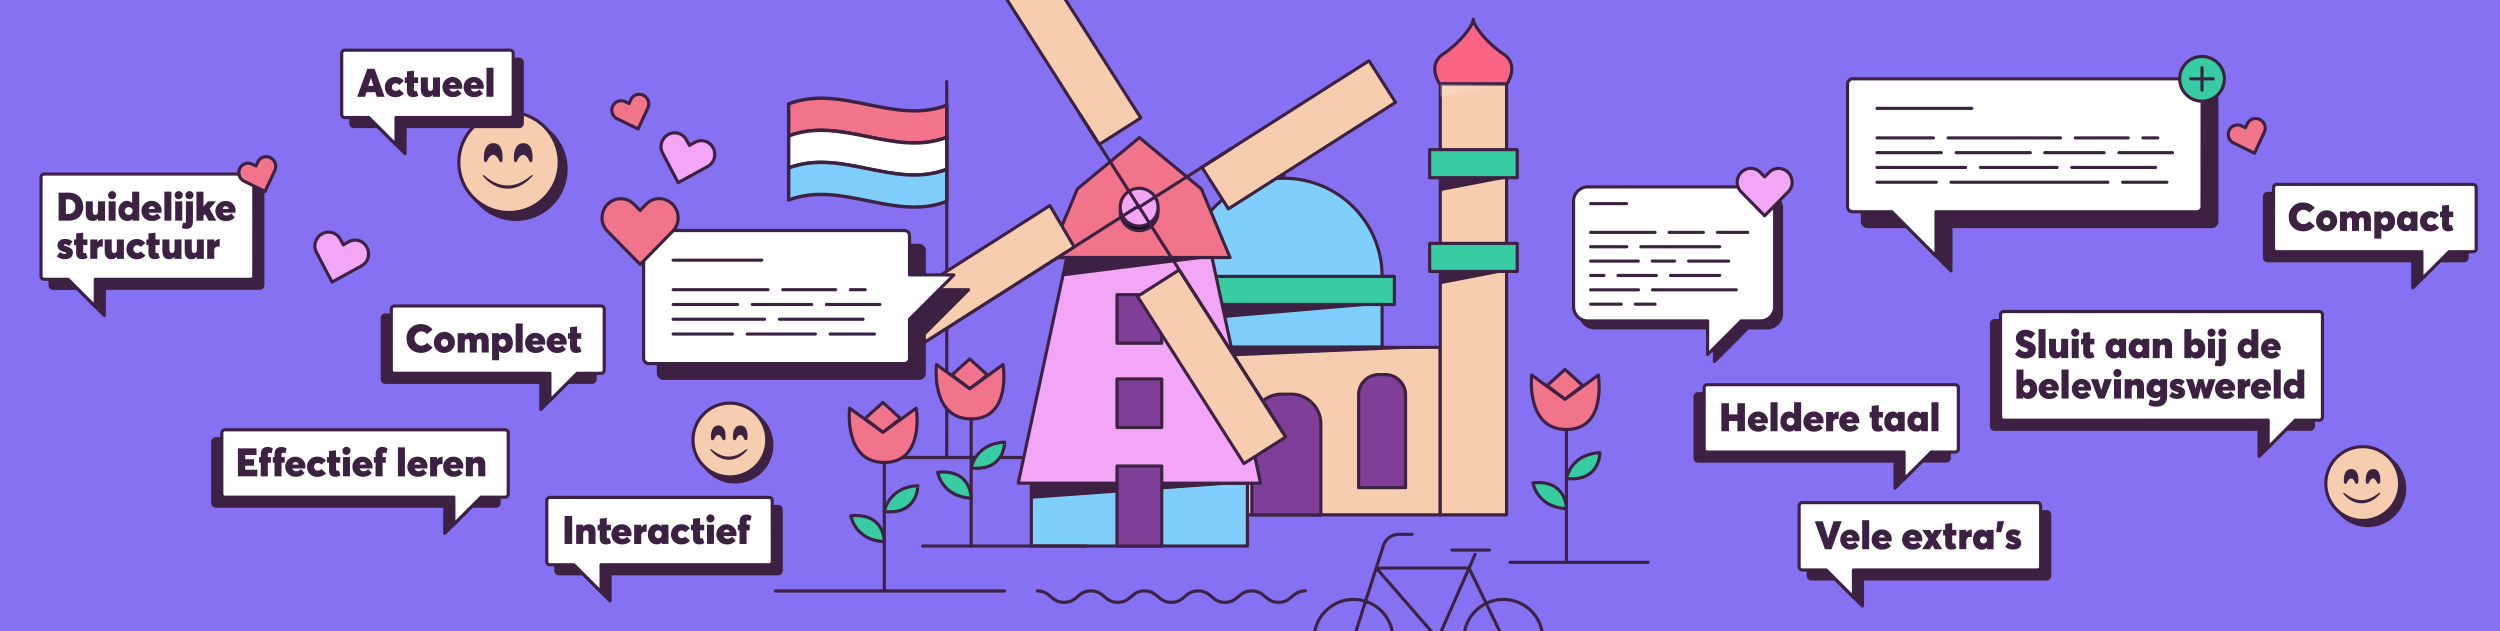 <svg xmlns="http://www.w3.org/2000/svg" xmlns:xlink="http://www.w3.org/1999/xlink" viewBox="0 0 1188 300"><defs><style>.cls-1,.cls-6{fill:none;}.cls-2{clip-path:url(#clip-path);}.cls-3{fill:#8571f1;}.cls-14,.cls-4{fill:#3d2142;}.cls-10,.cls-11,.cls-13,.cls-16,.cls-17,.cls-18,.cls-19,.cls-20,.cls-21,.cls-22,.cls-4,.cls-5,.cls-6,.cls-7,.cls-8,.cls-9{stroke:#3d2142;}.cls-10,.cls-11,.cls-12,.cls-13,.cls-16,.cls-17,.cls-18,.cls-19,.cls-21,.cls-22,.cls-4,.cls-5,.cls-6,.cls-7,.cls-8,.cls-9{stroke-linecap:round;stroke-linejoin:round;}.cls-10,.cls-11,.cls-12,.cls-13,.cls-19,.cls-20,.cls-21,.cls-22,.cls-4,.cls-5,.cls-6,.cls-7,.cls-8,.cls-9{stroke-width:1.5px;}.cls-17,.cls-5{fill:#fff;}.cls-7{fill:#37cca2;}.cls-8{fill:#f2a6f5;}.cls-18,.cls-9{fill:#7fcefc;}.cls-10{fill:#f6cdaf;}.cls-11{fill:#7f3e98;}.cls-12{fill:#6a539b;stroke:#000;}.cls-13{fill:#f96484;}.cls-15{opacity:0.2;fill:url(#linear-gradient);}.cls-16,.cls-19{fill:#f2748a;}.cls-16,.cls-17,.cls-18{stroke-width:1.64px;}.cls-20{stroke-miterlimit:10;}.cls-21{fill:#f596c0;}.cls-22{fill:#fed16c;}.cls-23{clip-path:url(#clip-path-2);}</style><clipPath id="clip-path"><rect class="cls-1" width="1188" height="300"/></clipPath><linearGradient id="linear-gradient" x1="684.38" y1="42.93" x2="715.93" y2="42.93" gradientUnits="userSpaceOnUse"><stop offset="0" stop-color="#fff"/><stop offset="1" stop-color="#fff" stop-opacity="0"/></linearGradient><clipPath id="clip-path-2"><rect class="cls-1" x="1351.52" width="983" height="300"/></clipPath></defs><g id="Layer_1" data-name="Layer 1"><g class="cls-2"><rect class="cls-3" x="-212.85" y="-172.45" width="1575.82" height="588.61"/><path class="cls-4" d="M1051,44.48H887.4A2.45,2.45,0,0,0,885,46.93V105.2a2.45,2.45,0,0,0,2.45,2.45H906l21.06,21.06V107.65H1051a2.45,2.45,0,0,0,2.45-2.45V46.93A2.45,2.45,0,0,0,1051,44.48Z"/><path class="cls-5" d="M1046.4,98.18a2.45,2.45,0,0,1-2.45,2.45H920v21.06L899,100.63h-18.6a2.45,2.45,0,0,1-2.45-2.45V39.91a2.45,2.45,0,0,1,2.45-2.45H1044a2.45,2.45,0,0,1,2.45,2.45Z"/><line class="cls-6" x1="891.97" y1="51.5" x2="936.99" y2="51.5"/><line class="cls-6" x1="1018.32" y1="65.53" x2="1025.34" y2="65.53"/><line class="cls-6" x1="986.16" y1="65.53" x2="1011.3" y2="65.53"/><line class="cls-6" x1="925.76" y1="65.53" x2="979.14" y2="65.53"/><line class="cls-6" x1="891.97" y1="65.53" x2="918.74" y2="65.53"/><line class="cls-6" x1="1006.92" y1="72.55" x2="1032.36" y2="72.55"/><line class="cls-6" x1="971.67" y1="72.55" x2="999.9" y2="72.55"/><line class="cls-6" x1="929.55" y1="72.55" x2="964.8" y2="72.55"/><line class="cls-6" x1="891.97" y1="72.55" x2="922.53" y2="72.55"/><line class="cls-6" x1="984.55" y1="79.57" x2="1024.31" y2="79.57"/><line class="cls-6" x1="941.1" y1="79.57" x2="977.53" y2="79.57"/><line class="cls-6" x1="891.97" y1="79.57" x2="934.08" y2="79.57"/><line class="cls-6" x1="1008.68" y1="86.59" x2="1029.72" y2="86.59"/><line class="cls-6" x1="927.14" y1="86.59" x2="1001.66" y2="86.59"/><line class="cls-6" x1="891.97" y1="86.59" x2="920.12" y2="86.59"/><circle class="cls-7" cx="1046.4" cy="37.46" r="10.63"/><line class="cls-7" x1="1046.4" y1="32.13" x2="1046.4" y2="42.79"/><line class="cls-7" x1="1051.73" y1="37.46" x2="1041.07" y2="37.46"/><path class="cls-4" d="M846.58,98.88V149a6.8,6.8,0,0,1-6.8,6.8h-9.13l-15.92,15.93V155.78H757.82A6.79,6.79,0,0,1,751,149V98.88a6.79,6.79,0,0,1,6.79-6.8h82A6.8,6.8,0,0,1,846.58,98.88Z"/><path class="cls-5" d="M843.31,95.61v50.1a6.8,6.8,0,0,1-6.8,6.8h-9.13l-15.92,15.93V152.51H754.55a6.79,6.79,0,0,1-6.79-6.8V95.61a6.79,6.79,0,0,1,6.79-6.8h82A6.8,6.8,0,0,1,843.31,95.61Z"/><path class="cls-8" d="M838.48,102.55a1.13,1.13,0,0,0-.17-.24L827.45,91.22a6.56,6.56,0,0,1,2.29-10.79,6.08,6.08,0,0,1,6.59,1.37c.69.63,1.32,1.33,2,2a1.38,1.38,0,0,1,.17.25l1-.94c.57-.56,1.1-1.17,1.72-1.67a6.35,6.35,0,0,1,10.19,3.62,6.26,6.26,0,0,1-1.67,6.08c-3.66,3.78-7.37,7.52-11.06,11.27A1.14,1.14,0,0,1,838.48,102.55Z"/><line class="cls-6" x1="755.88" y1="96.77" x2="772.94" y2="96.77"/><line class="cls-6" x1="816.13" y1="110.42" x2="830.49" y2="110.42"/><line class="cls-6" x1="793.18" y1="110.42" x2="809.44" y2="110.42"/><line class="cls-6" x1="755.88" y1="110.42" x2="786.49" y2="110.42"/><line class="cls-6" x1="779.73" y1="117.25" x2="817.2" y2="117.25"/><line class="cls-6" x1="755.88" y1="117.25" x2="773.04" y2="117.25"/><line class="cls-6" x1="802.43" y1="124.07" x2="821.44" y2="124.07"/><line class="cls-6" x1="785.2" y1="124.07" x2="795.74" y2="124.07"/><line class="cls-6" x1="755.88" y1="124.07" x2="778.51" y2="124.07"/><line class="cls-6" x1="793.81" y1="130.9" x2="817.2" y2="130.9"/><line class="cls-6" x1="768.88" y1="130.9" x2="787.12" y2="130.9"/><line class="cls-6" x1="755.88" y1="130.9" x2="762.18" y2="130.9"/><line class="cls-6" x1="785.29" y1="137.72" x2="825.04" y2="137.72"/><line class="cls-6" x1="755.88" y1="137.72" x2="778.6" y2="137.72"/><line class="cls-6" x1="777.09" y1="144.55" x2="786.49" y2="144.55"/><line class="cls-6" x1="755.88" y1="144.55" x2="770.4" y2="144.55"/><path class="cls-9" d="M563.5,131.35a46.64,46.64,0,0,1,93.28,0"/><rect class="cls-10" x="535.9" y="165.06" width="148.47" height="79.6"/><path class="cls-11" d="M609.06,187.3h4.44a14.18,14.18,0,0,1,14.18,14.18v43.18a0,0,0,0,1,0,0h-32.8a0,0,0,0,1,0,0V201.47A14.18,14.18,0,0,1,609.06,187.3Z"/><path class="cls-12" d="M563.86,178h3a9.65,9.65,0,0,1,9.65,9.65v44.08a0,0,0,0,1,0,0H554.2a0,0,0,0,1,0,0V187.65A9.65,9.65,0,0,1,563.86,178Z"/><path class="cls-11" d="M655.27,178h3a9.65,9.65,0,0,1,9.65,9.65v44.08a0,0,0,0,1,0,0H645.61a0,0,0,0,1,0,0V187.65a9.65,9.65,0,0,1,9.65-9.65Z"/><path class="cls-13" d="M716.09,39.9s6.24-9-1.66-14.23-14.31-13.5-14.31-16.54c0,3-6.41,11.31-14.31,16.54s-1.66,14.23-1.66,14.23Z"/><rect class="cls-10" x="684.42" y="39.9" width="31.5" height="204.76"/><rect class="cls-7" x="679.37" y="71.1" width="41.61" height="13.34"/><rect class="cls-7" x="679.37" y="115.64" width="41.61" height="13.34"/><rect class="cls-7" x="557.66" y="131.35" width="104.95" height="13.34"/><rect class="cls-9" x="563.5" y="144.69" width="93.28" height="20.2"/><line class="cls-6" x1="610.14" y1="84.71" x2="610.14" y2="66.85"/><polygon class="cls-14" points="656.78 144.69 563.5 152.63 563.5 144.69 656.78 144.69"/><polygon class="cls-14" points="684.38 165.06 535.9 171.5 535.9 165.06 684.38 165.06"/><polygon class="cls-14" points="715.93 128.98 684.38 128.98 684.38 135.05 715.93 128.98"/><polygon class="cls-14" points="715.93 84.75 684.38 84.75 684.38 90.82 715.93 84.75"/><polygon class="cls-15" points="715.93 39.9 684.38 39.9 684.38 45.97 715.93 39.9"/><line class="cls-6" x1="412.39" y1="217.39" x2="513.6" y2="217.39"/><line class="cls-6" x1="449.9" y1="217.39" x2="449.9" y2="38.79"/><path class="cls-16" d="M374.78,64.62c25-9.55,50.08,10.19,75.12.64V50c-25,9.54-50.08-10.19-75.12-.65Z"/><path class="cls-17" d="M374.78,79.85c25-9.55,50.08,10.18,75.12.64V65.26c-25,9.55-50.08-10.19-75.12-.64Z"/><path class="cls-18" d="M374.78,95.07c25-9.54,50.08,10.19,75.12.65V80.49c-25,9.54-50.08-10.19-75.12-.64Z"/><rect class="cls-9" x="490.08" y="229.61" width="102.7" height="29.86"/><polygon class="cls-14" points="592.79 229.61 490.08 237.01 490.08 229.61 592.79 229.61"/><polygon class="cls-19" points="570.92 89.8 541.43 65.37 511.95 89.8 498.37 122.38 584.5 122.38 570.92 89.8"/><polygon class="cls-8" points="575.94 122.38 506.93 122.38 483.85 229.61 599.02 229.61 575.94 122.38"/><polygon class="cls-14" points="575.94 122.38 506.93 122.38 505 131.35 575.94 122.38"/><rect class="cls-11" x="530.8" y="221.46" width="21.26" height="38.01"/><rect class="cls-11" x="530.8" y="180.07" width="21.26" height="23.07"/><rect class="cls-11" x="530.8" y="140.02" width="21.26" height="23.07"/><circle class="cls-20" cx="541.32" cy="100.6" r="8.99"/><circle class="cls-8" cx="541.32" cy="98.45" r="8.99"/><line class="cls-21" x1="541.02" y1="97.86" x2="610.81" y2="207.4"/><rect class="cls-10" x="528.65" y="162.55" width="94.16" height="23.45" transform="translate(413.37 -404.93) rotate(57.5)"/><rect class="cls-10" x="459.84" y="10.9" width="94.16" height="23.45" transform="translate(760.21 462.31) rotate(-122.5)"/><line class="cls-21" x1="541.52" y1="98.76" x2="513.41" y2="54.64"/><line class="cls-21" x1="541.02" y1="97.86" x2="431.48" y2="167.65"/><polygon class="cls-10" points="498.91 97.67 419.49 148.26 431.49 167.65 510.45 117.34 498.91 97.67"/><rect class="cls-10" x="570.07" y="52.32" width="94.16" height="23.45" transform="translate(62.24 341.63) rotate(-32.5)"/><line class="cls-21" x1="541.02" y1="98.65" x2="585.14" y2="70.54"/><line class="cls-22" x1="516.32" y1="259.47" x2="438.5" y2="259.47"/><path class="cls-6" d="M492.94,280.8c6.37,0,6.37,5.43,12.74,5.43s6.36-5.43,12.73-5.43,6.37,5.43,12.74,5.43,6.37-5.43,12.74-5.43,6.36,5.43,12.73,5.43,6.37-5.43,12.74-5.43,6.37,5.43,12.74,5.43,6.37-5.43,12.74-5.43,6.36,5.43,12.73,5.43,6.37-5.43,12.74-5.43"/><polygon class="cls-19" points="452.3 178.2 460.83 170.56 469.21 178.19 460.83 184.76 452.3 178.2"/><path class="cls-19" d="M476.65,173.22s4.3,25.85-15.16,25.85S445,173.22,445,173.22l15.85,11.54Z"/><line class="cls-21" x1="461.49" y1="199.07" x2="461.49" y2="259.47"/><path class="cls-7" d="M461.49,222.4s1.93-11.63,15.92-12.3C477.41,210.1,477.64,224,461.49,222.4Z"/><path class="cls-7" d="M445.57,224.42s1.93,11.62,15.92,12.3C461.49,236.72,461.72,222.81,445.57,224.42Z"/><circle class="cls-6" cx="643.19" cy="303.59" r="18.75"/><circle class="cls-6" cx="714.39" cy="303.59" r="18.75"/><path class="cls-6" d="M643.19,303.59l14.2-44.31a7.73,7.73,0,0,1,7.34-5.35H671"/><polygon class="cls-6" points="654.01 269.93 698.1 269.93 714.39 303.59 683.28 303.59 654.01 269.93"/><line class="cls-6" x1="683.28" y1="303.59" x2="700.95" y2="263.45"/><line class="cls-6" x1="689.96" y1="261.4" x2="707.72" y2="261.4"/><polygon class="cls-19" points="411.03 198.9 419.56 191.26 427.93 198.89 419.56 205.46 411.03 198.9"/><path class="cls-19" d="M435.38,193.92s4.29,25.85-15.16,25.85-16.52-25.85-16.52-25.85l15.86,11.54Z"/><line class="cls-21" x1="420.22" y1="219.77" x2="420.22" y2="280.17"/><path class="cls-7" d="M420.22,243.09s1.92-11.62,15.92-12.3C436.14,230.79,436.37,244.71,420.22,243.09Z"/><path class="cls-7" d="M404.3,245.12s1.92,11.62,15.92,12.3C420.22,257.42,420.44,243.51,404.3,245.12Z"/><polygon class="cls-19" points="735.17 183.22 743.69 175.58 752.07 183.21 743.69 189.78 735.17 183.22"/><path class="cls-19" d="M759.51,178.24s4.3,25.84-15.15,25.84-16.52-25.84-16.52-25.84l15.85,11.54Z"/><line class="cls-21" x1="744.36" y1="204.08" x2="744.36" y2="267.2"/><path class="cls-7" d="M744.36,227.41s1.92-11.62,15.92-12.3C760.28,215.11,760.5,229,744.36,227.41Z"/><path class="cls-7" d="M728.44,229.44s1.92,11.62,15.92,12.3C744.36,241.74,744.58,227.83,728.44,229.44Z"/><line class="cls-22" x1="477.35" y1="280.84" x2="368.48" y2="280.84"/><line class="cls-6" x1="717.54" y1="267.24" x2="783.21" y2="267.24"/><path class="cls-4" d="M439.22,119.06a2.45,2.45,0,0,0-2.45-2.45H315.32a2.45,2.45,0,0,0-2.45,2.45v58.28a2.45,2.45,0,0,0,2.45,2.45H436.77a2.45,2.45,0,0,0,2.45-2.45V158.73l21.06-21.06H439.22Z"/><path class="cls-5" d="M453.26,130.65,432.2,151.71v18.61a2.45,2.45,0,0,1-2.45,2.45H308.3a2.45,2.45,0,0,1-2.45-2.45V112a2.45,2.45,0,0,1,2.45-2.45H429.75A2.45,2.45,0,0,1,432.2,112v18.61Z"/><line class="cls-6" x1="319.89" y1="123.63" x2="362" y2="123.63"/><line class="cls-6" x1="404.12" y1="137.67" x2="411.14" y2="137.67"/><line class="cls-6" x1="371.96" y1="137.67" x2="397.1" y2="137.67"/><line class="cls-6" x1="319.89" y1="137.67" x2="364.94" y2="137.67"/><line class="cls-6" x1="392.73" y1="144.69" x2="418.16" y2="144.69"/><line class="cls-6" x1="357.47" y1="144.69" x2="385.71" y2="144.69"/><line class="cls-6" x1="319.89" y1="144.69" x2="350.45" y2="144.69"/><line class="cls-6" x1="370.35" y1="151.71" x2="410.11" y2="151.71"/><line class="cls-6" x1="319.89" y1="151.71" x2="363.33" y2="151.71"/><line class="cls-6" x1="394.49" y1="158.73" x2="415.52" y2="158.73"/><line class="cls-6" x1="355.06" y1="158.73" x2="387.47" y2="158.73"/><line class="cls-6" x1="319.89" y1="158.73" x2="348.04" y2="158.73"/><circle class="cls-4" cx="245.16" cy="80.41" r="23.86"/><circle class="cls-10" cx="241.89" cy="77.14" r="23.86"/><path class="cls-14" d="M229.93,83.2a18.11,18.11,0,0,0,2.53,2,18.44,18.44,0,0,0,2.77,1.57,14.07,14.07,0,0,0,6.05,1.34,7.21,7.21,0,0,0,1.54-.1,6.56,6.56,0,0,0,1.53-.28c.5-.14,1-.26,1.51-.41s1-.43,1.45-.63c.24-.11.49-.2.72-.32l.68-.41,1.38-.83c.88-.61,1.71-1.3,2.61-1.93l0,0a.29.29,0,0,1,.4.07.3.3,0,0,1,0,.36c-.78.79-1.57,1.59-2.4,2.34l-1.37,1-.69.49c-.24.16-.5.27-.75.41-.51.26-1,.52-1.54.77s-1.09.35-1.64.53a8,8,0,0,1-1.7.34,7.68,7.68,0,0,1-1.73.13,13.56,13.56,0,0,1-6.62-1.7,16.61,16.61,0,0,1-5.17-4.32.3.3,0,0,1,0-.4.3.3,0,0,1,.37,0Z"/><path class="cls-4" d="M230.76,76.28s-.83-7.47,3.67-7.52S238,76.28,238,76.28s-1.14-3.44-3.6-3.44S230.76,76.28,230.76,76.28Z"/><path class="cls-4" d="M245,76.28s-.83-7.47,3.68-7.52,3.55,7.52,3.55,7.52-1.15-3.44-3.6-3.44S245,76.28,245,76.28Z"/><path class="cls-19" d="M304.24,125.74a3.33,3.33,0,0,1,.24-.34L319.55,110a9.11,9.11,0,0,0-3.17-15,8.43,8.43,0,0,0-9.14,1.9c-1,.88-1.84,1.85-2.75,2.78a2.7,2.7,0,0,0-.25.34l-1.34-1.3a30.76,30.76,0,0,0-2.39-2.32,8.81,8.81,0,0,0-14.14,5,8.7,8.7,0,0,0,2.31,8.43c5.09,5.24,10.23,10.44,15.35,15.65Z"/><path class="cls-8" d="M322.32,86.82a1.66,1.66,0,0,1,.24-.18l13.59-7.46a6.56,6.56,0,0,0,.94-11,6.09,6.09,0,0,0-6.7-.6c-.84.41-1.65.89-2.47,1.34a2.23,2.23,0,0,0-.24.19L327,68c-.39-.7-.72-1.44-1.17-2.1a6.34,6.34,0,0,0-10.79.52,6.24,6.24,0,0,0-.16,6.29c2.41,4.68,4.87,9.33,7.31,14C322.23,86.68,322.26,86.71,322.32,86.82Z"/><path class="cls-8" d="M157.8,134.07a1.66,1.66,0,0,1,.24-.18l13.59-7.46a6.55,6.55,0,0,0,.94-11,6.09,6.09,0,0,0-6.7-.6c-.84.41-1.65.89-2.47,1.35a1.37,1.37,0,0,0-.24.18l-.65-1.18c-.39-.7-.71-1.44-1.16-2.09a6.35,6.35,0,0,0-10.8.51,6.26,6.26,0,0,0-.16,6.29c2.41,4.68,4.87,9.33,7.31,14Z"/><path class="cls-19" d="M303.27,61.28a1,1,0,0,1,.06-.2l4.52-9.74a4.54,4.54,0,0,0-4-6.51,4.21,4.21,0,0,0-4,2.42c-.31.57-.56,1.17-.83,1.76a1.52,1.52,0,0,0-.06.2l-.85-.39c-.5-.23-1-.51-1.51-.69a4.4,4.4,0,0,0-5.81,4.71,4.34,4.34,0,0,0,2.49,3.58c3.27,1.62,6.55,3.21,9.82,4.81Z"/><path class="cls-19" d="M1071.39,72.79a1,1,0,0,1,.06-.2q2.27-4.87,4.52-9.74a4.54,4.54,0,0,0-4-6.51,4.23,4.23,0,0,0-4,2.41c-.3.58-.56,1.18-.83,1.77a1.17,1.17,0,0,0-.06.2l-.84-.39c-.51-.23-1-.51-1.51-.69a4.39,4.39,0,0,0-5.81,4.71,4.32,4.32,0,0,0,2.49,3.58c3.26,1.62,6.54,3.2,9.81,4.8Z"/><circle class="cls-4" cx="349.24" cy="211.49" r="17.54"/><circle class="cls-10" cx="346.84" cy="209.09" r="17.54"/><path class="cls-14" d="M338.1,213.49A16.39,16.39,0,0,0,342,216a10.31,10.31,0,0,0,4.37.95,9.55,9.55,0,0,0,2.21-.27c.36-.1.73-.18,1.09-.29s.7-.31,1.05-.45a5,5,0,0,0,1-.52l1-.58c.66-.42,1.28-.92,2-1.36l0,0a.28.28,0,0,1,.39.09.29.29,0,0,1,0,.34c-.55.61-1.13,1.2-1.73,1.78l-1,.75a5.62,5.62,0,0,1-1.06.68,9.92,9.92,0,0,1-9.89.06,11.82,11.82,0,0,1-3.77-3.29.28.28,0,0,1,.06-.4.27.27,0,0,1,.35,0Z"/><path class="cls-4" d="M338.65,208.45s-.61-5.49,2.7-5.53,2.62,5.53,2.62,5.53-.85-2.53-2.65-2.53S338.65,208.45,338.65,208.45Z"/><path class="cls-4" d="M349.1,208.45s-.61-5.49,2.7-5.53,2.61,5.53,2.61,5.53-.84-2.53-2.65-2.53S349.1,208.45,349.1,208.45Z"/><path class="cls-4" d="M246.68,28.12H168.17a1.51,1.51,0,0,0-1.5,1.51v29a1.5,1.5,0,0,0,1.5,1.5h11.4l12.91,12.9V60.15h54.2a1.5,1.5,0,0,0,1.5-1.5v-29A1.51,1.51,0,0,0,246.68,28.12Z"/><path class="cls-5" d="M243.88,54.35a1.5,1.5,0,0,1-1.5,1.5h-54.2v12.9l-12.91-12.9h-11.4a1.5,1.5,0,0,1-1.5-1.5v-29a1.51,1.51,0,0,1,1.5-1.51h78.51a1.51,1.51,0,0,1,1.5,1.51Z"/><path class="cls-14" d="M178.39,43.81h-4.27L173.45,46h-3.73l4.83-13.3H178L182.78,46h-3.73Zm-.93-3L176.27,37h0L175,40.82Z"/><path class="cls-14" d="M182.92,41.38a4.69,4.69,0,0,1,5-4.78,5,5,0,0,1,4,1.89l-2.22,1.9a2.12,2.12,0,0,0-1.7-.83,1.69,1.69,0,0,0-1.75,1.79,1.73,1.73,0,0,0,1.78,1.83,2.09,2.09,0,0,0,1.66-.75l2.28,2a5.41,5.41,0,0,1-4.27,1.73A4.62,4.62,0,0,1,182.92,41.38Z"/><path class="cls-14" d="M193.36,43.08V39.44h-1V36.79h1V33.91l3.34-.34v3.22h2v2.65h-2v2.92c0,.43.05.93.6.93a1.86,1.86,0,0,0,.68-.14l.81,2.33a4.81,4.81,0,0,1-2.68.67C194.55,46.15,193.36,45.18,193.36,43.08Z"/><path class="cls-14" d="M209.08,36.79V46h-3.36V45h0a3.13,3.13,0,0,1-2.5,1.17c-1.87,0-3.24-1-3.24-4V36.79h3.33v4.56c0,1.31.35,1.85,1.2,1.85s1.24-.55,1.24-1.8V36.79Z"/><path class="cls-14" d="M219.57,42.19h-6a1.72,1.72,0,0,0,1.9,1.32,2.8,2.8,0,0,0,2.11-1l1.73,1.9a5.33,5.33,0,0,1-4.19,1.75A4.78,4.78,0,1,1,215,36.6a4.51,4.51,0,0,1,4.62,4.71A5.15,5.15,0,0,1,219.57,42.19Zm-6-1.81h2.85A1.38,1.38,0,0,0,215,39.15,1.43,1.43,0,0,0,213.56,40.38Z"/><path class="cls-14" d="M229.77,42.19h-6a1.71,1.71,0,0,0,1.9,1.32,2.82,2.82,0,0,0,2.11-1l1.73,1.9a5.34,5.34,0,0,1-4.2,1.75,4.78,4.78,0,1,1-.05-9.55,4.5,4.5,0,0,1,4.61,4.71A4.31,4.31,0,0,1,229.77,42.19Zm-6-1.81h2.85a1.4,1.4,0,0,0-1.39-1.23A1.42,1.42,0,0,0,223.77,40.38Z"/><path class="cls-14" d="M231.17,32.18h3.34V46h-3.34Z"/><path class="cls-4" d="M369.76,240.65H265.64a1.51,1.51,0,0,0-1.5,1.51v29a1.5,1.5,0,0,0,1.5,1.5H277l12.9,12.9v-12.9h79.82a1.5,1.5,0,0,0,1.5-1.5v-29A1.51,1.51,0,0,0,369.76,240.65Z"/><path class="cls-5" d="M367,266.88a1.5,1.5,0,0,1-1.5,1.5H285.64v12.9l-12.9-12.9h-11.4a1.51,1.51,0,0,1-1.51-1.5v-29a1.52,1.52,0,0,1,1.51-1.51H365.46a1.51,1.51,0,0,1,1.5,1.51Z"/><path class="cls-14" d="M268.29,245.19h3.61v13.3h-3.61Z"/><path class="cls-14" d="M283,252.94v5.55h-3.34v-4.74c0-1.3-.37-1.66-1.2-1.66s-1.34.55-1.34,1.8v4.6H273.8v-9.17h3.34v1h0a3.39,3.39,0,0,1,2.61-1.2C281.63,249.13,283,250,283,252.94Z"/><path class="cls-14" d="M285,255.61V252h-1v-2.65h1v-2.88l3.33-.34v3.22h2V252h-2v2.92c0,.43.06.93.6.93a1.86,1.86,0,0,0,.68-.14l.81,2.33a4.8,4.8,0,0,1-2.67.67C286.14,258.68,285,257.71,285,255.61Z"/><path class="cls-14" d="M300,254.73h-6a1.71,1.71,0,0,0,1.9,1.31,2.82,2.82,0,0,0,2.11-1l1.73,1.9a5.34,5.34,0,0,1-4.2,1.75,4.78,4.78,0,1,1-.05-9.55,4.5,4.5,0,0,1,4.61,4.71A5.37,5.37,0,0,1,300,254.73Zm-6-1.82h2.86a1.4,1.4,0,0,0-1.39-1.23A1.43,1.43,0,0,0,294,252.91Z"/><path class="cls-14" d="M307.31,249.13v3.58c-.27,0-.57,0-.7,0a1.69,1.69,0,0,0-1.9,1.8v4h-3.35v-9.17h3.35v1.26h0a3.11,3.11,0,0,1,2.56-1.45Z"/><path class="cls-14" d="M317.65,249.32v9.17h-3.17v-.86h0a2.8,2.8,0,0,1-2.36,1.05c-2.51,0-4.25-1.94-4.25-4.78s1.76-4.77,4.05-4.77a3.08,3.08,0,0,1,2.38,1.1h0v-.91Zm-3.21,4.59a1.63,1.63,0,1,0-3.23,0,1.63,1.63,0,1,0,3.23,0Z"/><path class="cls-14" d="M318.87,253.91a4.69,4.69,0,0,1,5-4.78,5,5,0,0,1,4,1.89l-2.22,1.9a2.12,2.12,0,0,0-1.7-.83,1.69,1.69,0,0,0-1.74,1.8,1.72,1.72,0,0,0,1.78,1.82,2.07,2.07,0,0,0,1.65-.75l2.28,2a5.41,5.41,0,0,1-4.27,1.73A4.62,4.62,0,0,1,318.87,253.91Z"/><path class="cls-14" d="M329.32,255.61V252h-1v-2.65h1v-2.88l3.33-.34v3.22h2V252h-2v2.92c0,.43.06.93.61.93a1.85,1.85,0,0,0,.67-.14l.81,2.33a4.8,4.8,0,0,1-2.67.67C330.5,258.68,329.32,257.71,329.32,255.61Z"/><path class="cls-14" d="M335.69,246.47a1.92,1.92,0,1,1,1.92,1.81A1.81,1.81,0,0,1,335.69,246.47Zm.25,2.85h3.33v9.17h-3.33Z"/><path class="cls-14" d="M349.89,254.73h-6a1.72,1.72,0,0,0,1.9,1.31,2.82,2.82,0,0,0,2.11-1l1.73,1.9a5.33,5.33,0,0,1-4.19,1.75,4.78,4.78,0,1,1-.06-9.55,4.64,4.64,0,0,1,4.52,5.6Zm-6-1.82h2.85a1.39,1.39,0,0,0-1.39-1.23A1.43,1.43,0,0,0,343.89,252.91Z"/><path class="cls-14" d="M351.45,252h-.83v-2.65h.83V248c0-2.38,1.29-3.5,3.15-3.5a4.44,4.44,0,0,1,2.55.75l-.58,2.26a2.59,2.59,0,0,0-1-.24c-.44,0-.79.15-.79.77v1.26h1.5V252h-1.5v6.52h-3.36Z"/><path class="cls-4" d="M123.4,87H25.27a1.51,1.51,0,0,0-1.5,1.51v47a1.5,1.5,0,0,0,1.5,1.51h11.4l12.9,12.9V137H123.4a1.5,1.5,0,0,0,1.5-1.51v-47A1.51,1.51,0,0,0,123.4,87Z"/><path class="cls-5" d="M120.6,131.22a1.5,1.5,0,0,1-1.51,1.51H45.27v12.9l-12.9-12.9H21a1.5,1.5,0,0,1-1.5-1.51v-47A1.51,1.51,0,0,1,21,82.71h98.12a1.51,1.51,0,0,1,1.51,1.51Z"/><path class="cls-14" d="M27.84,91.55h4.79c4.2,0,6.9,2.74,6.9,6.67s-2.53,6.63-6.84,6.63H27.84Zm4.62,10.14a3.3,3.3,0,0,0,3.34-3.47,3.26,3.26,0,0,0-3.1-3.5H31.3v7Z"/><path class="cls-14" d="M49.92,95.68v9.17H46.57v-1h0A3.13,3.13,0,0,1,44,105c-1.87,0-3.24-1-3.24-4V95.68h3.34v4.56c0,1.31.34,1.85,1.19,1.85s1.25-.55,1.25-1.8V95.68Z"/><path class="cls-14" d="M51.36,92.83a1.92,1.92,0,1,1,1.92,1.81A1.81,1.81,0,0,1,51.36,92.83Zm.25,2.85h3.33v9.17H51.61Z"/><path class="cls-14" d="M66.17,91.07v13.78H63V104h0A2.91,2.91,0,0,1,60.53,105c-2.51,0-4.26-1.94-4.26-4.78s1.77-4.77,4.06-4.77a3.23,3.23,0,0,1,2.46,1.11h0V91.07ZM63,100.27a1.7,1.7,0,0,0-1.69-1.84A1.85,1.85,0,1,0,63,100.27Z"/><path class="cls-14" d="M76.7,101.09h-6a1.72,1.72,0,0,0,1.9,1.31,2.82,2.82,0,0,0,2.11-1l1.73,1.9A5.33,5.33,0,0,1,72.24,105a4.78,4.78,0,1,1-.06-9.55,4.64,4.64,0,0,1,4.52,5.6Zm-6-1.82h2.85A1.39,1.39,0,0,0,72.16,98,1.43,1.43,0,0,0,70.7,99.27Z"/><path class="cls-14" d="M78.11,91.07h3.33v13.78H78.11Z"/><path class="cls-14" d="M83,92.83a1.92,1.92,0,1,1,1.92,1.81A1.81,1.81,0,0,1,83,92.83Zm.24,2.85H86.6v9.17H83.26Z"/><path class="cls-14" d="M86.39,108.4l.55-2.58a2.55,2.55,0,0,0,.77.14c.59,0,.64-.41.64-1.1V95.68h3.34v9.55c0,2.36-1,3.51-3,3.51A6.56,6.56,0,0,1,86.39,108.4Zm1.73-15.57A1.92,1.92,0,1,1,90,94.64,1.81,1.81,0,0,1,88.12,92.83Z"/><path class="cls-14" d="M97.38,101.73l-.69.8v2.32H93.34V91.07h3.35v7.09h0l2.12-2.48h3.84L99.6,99.19l3.17,5.66H99.09l-1.67-3.12Z"/><path class="cls-14" d="M111.83,101.09h-6a1.73,1.73,0,0,0,1.91,1.31,2.84,2.84,0,0,0,2.11-1l1.72,1.9a5.3,5.3,0,0,1-4.19,1.75,4.78,4.78,0,1,1-.06-9.55,4.51,4.51,0,0,1,4.62,4.71A5.37,5.37,0,0,1,111.83,101.09Zm-6-1.82h2.85A1.38,1.38,0,0,0,107.29,98,1.43,1.43,0,0,0,105.82,99.27Z"/><path class="cls-14" d="M27,121.79l1.52-2.07a3.61,3.61,0,0,0,2.29,1c.46,0,.68-.14.68-.37s-.12-.39-1.25-.72c-1.56-.44-2.91-1.24-2.91-3,0-2,1.61-3.08,3.52-3.08a5.72,5.72,0,0,1,3.58,1.17L32.89,117a2.94,2.94,0,0,0-1.93-.94c-.29,0-.58.11-.58.37s.22.35,1.14.64c2.08.67,3.09,1.27,3.09,3.06s-1.27,3-3.86,3A5.47,5.47,0,0,1,27,121.79Z"/><path class="cls-14" d="M36.19,120.09v-3.64h-1V113.8h1v-2.88l3.34-.35v3.23h2v2.65h-2v2.91c0,.43,0,.94.6.94a1.91,1.91,0,0,0,.68-.15l.81,2.33a4.83,4.83,0,0,1-2.68.68C37.38,123.16,36.19,122.19,36.19,120.09Z"/><path class="cls-14" d="M48.85,113.6v3.58c-.27,0-.56,0-.7,0a1.69,1.69,0,0,0-1.9,1.8v4H42.9V113.8h3.35v1.25h0a3.08,3.08,0,0,1,2.55-1.45Z"/><path class="cls-14" d="M58.88,113.8V123H55.53v-1h0A3.16,3.16,0,0,1,53,123.16c-1.88,0-3.25-1-3.25-4V113.8h3.34v4.56c0,1.31.35,1.84,1.19,1.84s1.25-.54,1.25-1.8v-4.6Z"/><path class="cls-14" d="M60.09,118.39a4.69,4.69,0,0,1,5-4.78,5,5,0,0,1,4,1.89l-2.22,1.89a2.14,2.14,0,0,0-1.7-.82,1.68,1.68,0,0,0-1.74,1.79,1.73,1.73,0,0,0,1.78,1.83,2.1,2.1,0,0,0,1.65-.75l2.28,2a5.42,5.42,0,0,1-4.27,1.74A4.63,4.63,0,0,1,60.09,118.39Z"/><path class="cls-14" d="M70.54,120.09v-3.64h-1V113.8h1v-2.88l3.33-.35v3.23h2v2.65h-2v2.91c0,.43.06.94.61.94a1.82,1.82,0,0,0,.67-.15l.82,2.33a4.85,4.85,0,0,1-2.68.68C71.73,123.16,70.54,122.19,70.54,120.09Z"/><path class="cls-14" d="M86.25,113.8V123H82.9v-1h0a3.16,3.16,0,0,1-2.49,1.17c-1.88,0-3.25-1-3.25-4V113.8h3.34v4.56c0,1.31.35,1.84,1.19,1.84s1.25-.54,1.25-1.8v-4.6Z"/><path class="cls-14" d="M96.86,113.8V123H93.51v-1h0a3.16,3.16,0,0,1-2.5,1.17c-1.87,0-3.24-1-3.24-4V113.8h3.34v4.56c0,1.31.34,1.84,1.19,1.84s1.25-.54,1.25-1.8v-4.6Z"/><path class="cls-14" d="M104.41,113.6v3.58c-.27,0-.56,0-.7,0a1.69,1.69,0,0,0-1.9,1.8v4H98.46V113.8h3.35v1.25h0a3.1,3.1,0,0,1,2.56-1.45Z"/><path class="cls-4" d="M972.5,243.13H860.75a1.5,1.5,0,0,0-1.5,1.5v29a1.5,1.5,0,0,0,1.5,1.5h11.4l12.9,12.9v-12.9H972.5a1.5,1.5,0,0,0,1.51-1.5v-29A1.51,1.51,0,0,0,972.5,243.13Z"/><path class="cls-5" d="M969.71,269.36a1.51,1.51,0,0,1-1.51,1.5H880.75v12.9l-12.9-12.9h-11.4a1.5,1.5,0,0,1-1.5-1.5v-29a1.5,1.5,0,0,1,1.5-1.5H968.2a1.51,1.51,0,0,1,1.51,1.5Z"/><path class="cls-14" d="M875.17,247.67,870.34,261h-3.13l-4.86-13.3h3.86l2.53,8.23h0l2.56-8.23Z"/><path class="cls-14" d="M883.5,257.2h-6a1.71,1.71,0,0,0,1.9,1.32,2.85,2.85,0,0,0,2.11-1l1.73,1.9a5.34,5.34,0,0,1-4.2,1.75,4.78,4.78,0,0,1,0-9.55,4.5,4.5,0,0,1,4.61,4.71A4.38,4.38,0,0,1,883.5,257.2Zm-6-1.81h2.85a1.4,1.4,0,0,0-1.39-1.23A1.42,1.42,0,0,0,877.5,255.39Z"/><path class="cls-14" d="M884.91,247.19h3.33V261h-3.33Z"/><path class="cls-14" d="M898.86,257.2h-6a1.72,1.72,0,0,0,1.9,1.32,2.85,2.85,0,0,0,2.11-1l1.73,1.9a5.33,5.33,0,0,1-4.19,1.75,4.78,4.78,0,1,1-.06-9.55,4.51,4.51,0,0,1,4.62,4.71A4.4,4.4,0,0,1,898.86,257.2Zm-6-1.81h2.85a1.39,1.39,0,0,0-1.39-1.23A1.43,1.43,0,0,0,892.86,255.39Z"/><path class="cls-14" d="M913.37,257.2h-6a1.73,1.73,0,0,0,1.91,1.32,2.87,2.87,0,0,0,2.11-1l1.72,1.9a5.31,5.31,0,0,1-4.19,1.75,4.78,4.78,0,1,1-.06-9.55,4.51,4.51,0,0,1,4.62,4.71A5.25,5.25,0,0,1,913.37,257.2Zm-6-1.81h2.85a1.38,1.38,0,0,0-1.38-1.23A1.43,1.43,0,0,0,907.36,255.39Z"/><path class="cls-14" d="M918.28,259h0l-1.29,2H913.4l3-4.74-3-4.43h3.72l1.06,1.95h0l1.08-1.95h3.7l-3,4.43,3,4.74h-3.57Z"/><path class="cls-14" d="M924.35,258.09v-3.64h-1V251.8h1v-2.88l3.34-.34v3.22h2v2.65h-2v2.92c0,.43.06.93.6.93a1.91,1.91,0,0,0,.68-.15l.81,2.33a4.71,4.71,0,0,1-2.67.68C925.54,261.16,924.35,260.19,924.35,258.09Z"/><path class="cls-14" d="M937,251.61v3.57h-.71a1.69,1.69,0,0,0-1.9,1.8v4h-3.34V251.8h3.34v1.25h0a3.09,3.09,0,0,1,2.56-1.44Z"/><path class="cls-14" d="M947.36,251.8V261h-3.17v-.86h0a2.83,2.83,0,0,1-2.36,1.05c-2.51,0-4.26-2-4.26-4.78s1.77-4.77,4.06-4.77a3.08,3.08,0,0,1,2.38,1.1h0v-.91Zm-3.21,4.59a1.63,1.63,0,1,0-1.61,1.85A1.69,1.69,0,0,0,944.15,256.39Z"/><path class="cls-14" d="M949.18,247.67h3.21L951,252.89h-2.39Z"/><path class="cls-14" d="M952.85,259.79l1.52-2.07a3.63,3.63,0,0,0,2.29,1c.46,0,.68-.14.68-.38s-.12-.38-1.25-.71c-1.56-.45-2.91-1.24-2.91-3,0-2,1.61-3.08,3.52-3.08a5.71,5.71,0,0,1,3.58,1.16L958.74,255a3,3,0,0,0-1.93-.94c-.3,0-.58.11-.58.38s.22.34,1.13.63c2.09.67,3.1,1.28,3.1,3.07s-1.27,3-3.86,3A5.47,5.47,0,0,1,952.85,259.79Z"/><path class="cls-4" d="M807,187.08h117.8a1.51,1.51,0,0,1,1.5,1.51v29a1.5,1.5,0,0,1-1.5,1.5h-11.4L900.51,232v-12.9H807a1.5,1.5,0,0,1-1.5-1.5v-29A1.51,1.51,0,0,1,807,187.08Z"/><path class="cls-5" d="M809.81,213.31a1.5,1.5,0,0,0,1.5,1.5h93.5v12.9l12.9-12.9h11.4a1.5,1.5,0,0,0,1.5-1.5v-29a1.51,1.51,0,0,0-1.5-1.51H811.31a1.51,1.51,0,0,0-1.5,1.51Z"/><path class="cls-14" d="M818,191.62h3.6v5.3h4v-5.3h3.6v13.3h-3.6v-4.84h-4v4.84H818Z"/><path class="cls-14" d="M840,201.15h-6a1.72,1.72,0,0,0,1.9,1.32,2.87,2.87,0,0,0,2.12-1l1.72,1.9a5.31,5.31,0,0,1-4.19,1.75,4.78,4.78,0,1,1-.06-9.55,4.51,4.51,0,0,1,4.62,4.71A5.15,5.15,0,0,1,840,201.15Zm-6-1.81h2.85a1.38,1.38,0,0,0-1.39-1.23A1.43,1.43,0,0,0,833.94,199.34Z"/><path class="cls-14" d="M841.35,191.14h3.34v13.78h-3.34Z"/><path class="cls-14" d="M855.91,191.14v13.78h-3.17v-.86h0a2.94,2.94,0,0,1-2.43,1.05c-2.51,0-4.26-1.94-4.26-4.78s1.77-4.77,4.06-4.77a3.23,3.23,0,0,1,2.46,1.11h0v-5.53Zm-3.21,9.2A1.7,1.7,0,0,0,851,198.5a1.85,1.85,0,1,0,1.69,1.84Z"/><path class="cls-14" d="M866.45,201.15h-6a1.72,1.72,0,0,0,1.9,1.32,2.87,2.87,0,0,0,2.12-1l1.72,1.9a5.31,5.31,0,0,1-4.19,1.75,4.78,4.78,0,1,1-.06-9.55,4.51,4.51,0,0,1,4.62,4.71A5.15,5.15,0,0,1,866.45,201.15Zm-6-1.81h2.85a1.38,1.38,0,0,0-1.39-1.23A1.43,1.43,0,0,0,860.44,199.34Z"/><path class="cls-14" d="M873.72,195.56v3.58c-.28,0-.57,0-.7,0a1.69,1.69,0,0,0-1.91,1.8v4h-3.34v-9.17h3.34V197h0a3.1,3.1,0,0,1,2.56-1.45Z"/><path class="cls-14" d="M883.46,201.15h-6a1.72,1.72,0,0,0,1.9,1.32,2.84,2.84,0,0,0,2.11-1l1.73,1.9a5.33,5.33,0,0,1-4.19,1.75,4.78,4.78,0,1,1-.06-9.55,4.51,4.51,0,0,1,4.62,4.71A5.15,5.15,0,0,1,883.46,201.15Zm-6-1.81h2.85a1.38,1.38,0,0,0-1.39-1.23A1.43,1.43,0,0,0,877.45,199.34Z"/><path class="cls-14" d="M889.44,202V198.4h-1v-2.65h1v-2.88l3.34-.34v3.22h2v2.65h-2v2.92c0,.43.05.93.6.93a1.71,1.71,0,0,0,.68-.15l.81,2.34a4.83,4.83,0,0,1-2.68.67C890.63,205.11,889.44,204.14,889.44,202Z"/><path class="cls-14" d="M905.12,195.75v9.17H902v-.86h0a2.83,2.83,0,0,1-2.36,1.05c-2.51,0-4.26-1.94-4.26-4.78s1.77-4.77,4.06-4.77a3.08,3.08,0,0,1,2.38,1.1h0v-.91Zm-3.21,4.59a1.63,1.63,0,1,0-3.23,0,1.63,1.63,0,1,0,3.23,0Z"/><path class="cls-14" d="M916.13,195.75v9.17H913v-.86h0a2.83,2.83,0,0,1-2.36,1.05c-2.51,0-4.26-1.94-4.26-4.78s1.77-4.77,4.06-4.77a3.08,3.08,0,0,1,2.38,1.1h0v-.91Zm-3.21,4.59a1.63,1.63,0,1,0-3.23,0,1.63,1.63,0,1,0,3.23,0Z"/><path class="cls-14" d="M917.82,191.14h3.34v13.78h-3.34Z"/><path class="cls-4" d="M183.14,149.67h98.18a1.5,1.5,0,0,1,1.5,1.5v29a1.5,1.5,0,0,1-1.5,1.5h-11.4L257,194.6V181.7H183.14a1.5,1.5,0,0,1-1.5-1.5v-29A1.5,1.5,0,0,1,183.14,149.67Z"/><path class="cls-5" d="M185.94,175.9a1.5,1.5,0,0,0,1.5,1.5h73.88v12.9l12.9-12.9h11.4a1.5,1.5,0,0,0,1.5-1.5v-29a1.5,1.5,0,0,0-1.5-1.5H187.44a1.5,1.5,0,0,0-1.5,1.5Z"/><path class="cls-14" d="M193.19,160.89a6.55,6.55,0,0,1,6.94-6.87,7.12,7.12,0,0,1,5.42,2.57l-2.61,2.23a3.91,3.91,0,0,0-2.81-1.37,3.42,3.42,0,0,0,0,6.82,3.79,3.79,0,0,0,2.81-1.35l2.61,2.24a7,7,0,0,1-5.42,2.54C196.42,167.7,193.19,165.32,193.19,160.89Z"/><path class="cls-14" d="M206.19,162.93a5,5,0,1,1,5,4.77A4.69,4.69,0,0,1,206.19,162.93Zm6.69,0a1.67,1.67,0,1,0-3.32,0,1.67,1.67,0,1,0,3.32,0Z"/><path class="cls-14" d="M232.23,162.14v5.37h-3.34V162.9c0-1-.22-1.79-1.1-1.79-.68,0-1.22.55-1.22,1.79v4.61h-3.34V162.9c0-1-.23-1.79-1.11-1.79s-1.27.55-1.27,1.79v4.61H217.5v-9.17h3.35v1h0a3.08,3.08,0,0,1,2.46-1.23,2.86,2.86,0,0,1,2.63,1.3h0a3.7,3.7,0,0,1,3-1.3C230.86,158.15,232.23,159.17,232.23,162.14Z"/><path class="cls-14" d="M243.71,162.92c0,2.83-1.75,4.78-4.26,4.78a2.9,2.9,0,0,1-2.28-1h0v4.5h-3.34V158.34h3.35v.92h0a3.18,3.18,0,0,1,2.46-1.11C241.94,158.15,243.71,160.1,243.71,162.92Zm-3.37,0a1.68,1.68,0,0,0-1.63-1.84,1.85,1.85,0,0,0,0,3.69A1.67,1.67,0,0,0,240.34,162.93Z"/><path class="cls-14" d="M245.05,153.73h3.33v13.78h-3.33Z"/><path class="cls-14" d="M259,163.74h-6a1.72,1.72,0,0,0,1.9,1.32,2.85,2.85,0,0,0,2.12-1l1.72,1.91a5.31,5.31,0,0,1-4.19,1.75,4.78,4.78,0,1,1-.06-9.55,4.51,4.51,0,0,1,4.62,4.71A5.25,5.25,0,0,1,259,163.74Zm-6-1.82h2.85a1.38,1.38,0,0,0-1.39-1.22A1.42,1.42,0,0,0,253,161.92Z"/><path class="cls-14" d="M269.21,163.74h-6a1.71,1.71,0,0,0,1.9,1.32,2.83,2.83,0,0,0,2.11-1l1.73,1.91a5.34,5.34,0,0,1-4.2,1.75,4.78,4.78,0,1,1-.05-9.55,4.5,4.5,0,0,1,4.61,4.71A4.38,4.38,0,0,1,269.21,163.74Zm-6-1.82h2.85a1.39,1.39,0,0,0-1.39-1.22A1.42,1.42,0,0,0,263.21,161.92Z"/><path class="cls-14" d="M270.9,164.63V161h-1v-2.65h1v-2.88l3.33-.35v3.23h2V161h-2v2.92c0,.43.06.93.61.93a1.82,1.82,0,0,0,.67-.15l.82,2.33a4.77,4.77,0,0,1-2.68.68C272.09,167.7,270.9,166.73,270.9,164.63Z"/><path class="cls-4" d="M1077.58,91.9h93.28a1.5,1.5,0,0,1,1.5,1.5v29a1.5,1.5,0,0,1-1.5,1.5h-11.4l-12.9,12.9v-12.9h-69a1.5,1.5,0,0,1-1.5-1.5v-29A1.5,1.5,0,0,1,1077.58,91.9Z"/><path class="cls-5" d="M1080.38,118.12a1.5,1.5,0,0,0,1.5,1.5h69v12.9l12.9-12.9h11.4a1.5,1.5,0,0,0,1.5-1.5v-29a1.51,1.51,0,0,0-1.5-1.51h-93.28a1.51,1.51,0,0,0-1.5,1.51Z"/><path class="cls-14" d="M1087.63,103.12a6.55,6.55,0,0,1,6.94-6.88,7.12,7.12,0,0,1,5.42,2.57l-2.61,2.23a4,4,0,0,0-2.81-1.37,3.42,3.42,0,0,0,0,6.83,3.8,3.8,0,0,0,2.81-1.36l2.61,2.24a7,7,0,0,1-5.42,2.54C1090.86,109.92,1087.63,107.55,1087.63,103.12Z"/><path class="cls-14" d="M1100.63,105.15a5,5,0,1,1,5,4.77A4.69,4.69,0,0,1,1100.63,105.15Zm6.69,0a1.67,1.67,0,1,0-3.32,0,1.67,1.67,0,1,0,3.32,0Z"/><path class="cls-14" d="M1126.67,104.37v5.36h-3.34v-4.6c0-1-.22-1.8-1.1-1.8-.68,0-1.22.55-1.22,1.8v4.6h-3.34v-4.6c0-1-.23-1.8-1.11-1.8-.73,0-1.27.55-1.27,1.8v4.6h-3.35v-9.17h3.35v1h0a3.08,3.08,0,0,1,2.46-1.24,2.88,2.88,0,0,1,2.63,1.3h0a3.7,3.7,0,0,1,3-1.3C1125.3,100.37,1126.67,101.4,1126.67,104.37Z"/><path class="cls-14" d="M1138.15,105.14c0,2.84-1.75,4.78-4.26,4.78a2.92,2.92,0,0,1-2.28-1h0v4.49h-3.34V100.56h3.35v.93h0a3.19,3.19,0,0,1,2.46-1.12C1136.38,100.37,1138.15,102.33,1138.15,105.14Zm-3.37,0a1.67,1.67,0,0,0-1.63-1.83,1.85,1.85,0,0,0,0,3.68A1.66,1.66,0,0,0,1134.78,105.15Z"/><path class="cls-14" d="M1148.8,100.56v9.17h-3.17v-.86h0a2.8,2.8,0,0,1-2.36,1c-2.51,0-4.25-1.94-4.25-4.78s1.76-4.77,4-4.77a3.08,3.08,0,0,1,2.38,1.1h0v-.91Zm-3.21,4.59a1.63,1.63,0,1,0-3.23,0,1.63,1.63,0,1,0,3.23,0Z"/><path class="cls-14" d="M1150,105.15a4.69,4.69,0,0,1,5-4.78,5,5,0,0,1,4,1.89l-2.22,1.9a2.12,2.12,0,0,0-1.7-.83,1.69,1.69,0,0,0-1.74,1.8,1.72,1.72,0,0,0,1.78,1.82,2.07,2.07,0,0,0,1.65-.75l2.28,2a5.41,5.41,0,0,1-4.27,1.73A4.62,4.62,0,0,1,1150,105.15Z"/><path class="cls-14" d="M1160.47,106.85v-3.63h-1v-2.66h1V97.69l3.33-.35v3.22h2v2.66h-2v2.91c0,.43.06.93.61.93a1.85,1.85,0,0,0,.67-.14l.81,2.33a4.8,4.8,0,0,1-2.67.67C1161.65,109.92,1160.47,109,1160.47,106.85Z"/><path class="cls-4" d="M102.61,208.52H235.67a1.52,1.52,0,0,1,1.51,1.51v29a1.51,1.51,0,0,1-1.51,1.5h-11.4l-12.9,12.9v-12.9H102.61a1.5,1.5,0,0,1-1.5-1.5V210A1.51,1.51,0,0,1,102.61,208.52Z"/><path class="cls-5" d="M105.41,234.75a1.5,1.5,0,0,0,1.5,1.5H215.67v12.9l12.9-12.9H240a1.51,1.51,0,0,0,1.51-1.5v-29a1.52,1.52,0,0,0-1.51-1.51H106.91a1.51,1.51,0,0,0-1.5,1.51Z"/><path class="cls-14" d="M113.06,213.06h8.84v3.17h-5.39v2h4.22v3.09h-4.22v1.87h5.78v3.16h-9.23Z"/><path class="cls-14" d="M123.93,219.85h-.83v-2.66h.83v-1.3c0-2.38,1.29-3.5,3.15-3.5a4.44,4.44,0,0,1,2.55.75l-.58,2.26a2.59,2.59,0,0,0-1-.24c-.44,0-.79.15-.79.77v1.26h1.5v2.66h-1.5v6.51h-3.36Z"/><path class="cls-14" d="M130.47,219.85h-.83v-2.66h.83v-1.3c0-2.38,1.29-3.5,3.15-3.5a4.47,4.47,0,0,1,2.55.75l-.58,2.26a2.59,2.59,0,0,0-1-.24c-.45,0-.79.15-.79.77v1.26h1.5v2.66h-1.5v6.51h-3.36Z"/><path class="cls-14" d="M145,222.6h-6a1.71,1.71,0,0,0,1.9,1.31,2.82,2.82,0,0,0,2.11-1l1.73,1.9a5.34,5.34,0,0,1-4.2,1.75,4.78,4.78,0,1,1,0-9.55,4.69,4.69,0,0,1,4.52,5.6Zm-6-1.82h2.86a1.4,1.4,0,0,0-1.39-1.23A1.43,1.43,0,0,0,139,220.78Z"/><path class="cls-14" d="M145.91,221.78a4.69,4.69,0,0,1,5-4.78,5,5,0,0,1,4,1.89l-2.22,1.9A2.12,2.12,0,0,0,151,220a1.69,1.69,0,0,0-1.75,1.8,1.72,1.72,0,0,0,1.78,1.82,2.09,2.09,0,0,0,1.66-.75l2.27,2a5.37,5.37,0,0,1-4.26,1.73A4.62,4.62,0,0,1,145.91,221.78Z"/><path class="cls-14" d="M156.35,223.48v-3.63h-1v-2.66h1v-2.87l3.34-.35v3.22h2v2.66h-2v2.91c0,.43.05.93.6.93a1.86,1.86,0,0,0,.68-.14l.81,2.33a4.83,4.83,0,0,1-2.68.67C157.54,226.55,156.35,225.59,156.35,223.48Z"/><path class="cls-14" d="M162.73,214.34a1.92,1.92,0,1,1,1.91,1.81A1.8,1.8,0,0,1,162.73,214.34Zm.24,2.85h3.34v9.17H163Z"/><path class="cls-14" d="M176.93,222.6h-6a1.71,1.71,0,0,0,1.9,1.31,2.82,2.82,0,0,0,2.11-1l1.73,1.9a5.34,5.34,0,0,1-4.2,1.75,4.78,4.78,0,1,1-.05-9.55,4.69,4.69,0,0,1,4.52,5.6Zm-6-1.82h2.85a1.4,1.4,0,0,0-1.39-1.23A1.42,1.42,0,0,0,170.93,220.78Z"/><path class="cls-14" d="M178.49,219.85h-.83v-2.66h.83v-1.3c0-2.38,1.29-3.5,3.14-3.5a4.41,4.41,0,0,1,2.55.75l-.57,2.26a2.59,2.59,0,0,0-1-.24c-.45,0-.8.15-.8.77v1.26h1.5v2.66h-1.5v6.51h-3.35Z"/><path class="cls-14" d="M189.09,212.58h3.33v13.78h-3.33Z"/><path class="cls-14" d="M203.05,222.6h-6a1.73,1.73,0,0,0,1.9,1.31,2.84,2.84,0,0,0,2.12-1l1.72,1.9a5.31,5.31,0,0,1-4.19,1.75,4.78,4.78,0,1,1-.06-9.55,4.51,4.51,0,0,1,4.62,4.71A5.37,5.37,0,0,1,203.05,222.6Zm-6-1.82h2.85a1.38,1.38,0,0,0-1.38-1.23A1.43,1.43,0,0,0,197,220.78Z"/><path class="cls-14" d="M210.32,217v3.58c-.27,0-.57,0-.7,0a1.69,1.69,0,0,0-1.91,1.8v4h-3.34v-9.17h3.34v1.26h0A3.1,3.1,0,0,1,210.3,217Z"/><path class="cls-14" d="M220.06,222.6h-6a1.72,1.72,0,0,0,1.9,1.31,2.8,2.8,0,0,0,2.11-1l1.73,1.9a5.31,5.31,0,0,1-4.19,1.75,4.78,4.78,0,1,1-.06-9.55,4.51,4.51,0,0,1,4.62,4.71A5.37,5.37,0,0,1,220.06,222.6Zm-6-1.82h2.85a1.38,1.38,0,0,0-1.39-1.23A1.43,1.43,0,0,0,214.05,220.78Z"/><path class="cls-14" d="M230.6,220.81v5.55h-3.34v-4.74c0-1.3-.37-1.66-1.2-1.66s-1.34.55-1.34,1.8v4.6h-3.34v-9.17h3.34v1h0a3.39,3.39,0,0,1,2.61-1.2C229.21,217,230.6,217.84,230.6,220.81Z"/><path class="cls-4" d="M947.87,152.34h149.95a1.51,1.51,0,0,1,1.51,1.5v48.64a1.51,1.51,0,0,1-1.51,1.5h-11.4l-12.9,12.91V204H947.87a1.51,1.51,0,0,1-1.51-1.5V153.84A1.51,1.51,0,0,1,947.87,152.34Z"/><path class="cls-5" d="M950.66,198.18a1.51,1.51,0,0,0,1.51,1.5h125.65v12.91l12.9-12.91h11.4a1.51,1.51,0,0,0,1.51-1.5V149.54a1.51,1.51,0,0,0-1.51-1.5H952.17a1.51,1.51,0,0,0-1.51,1.5Z"/><path class="cls-14" d="M957.5,168.24l2-2.48a4.47,4.47,0,0,0,3,1.47c.83,0,1.14-.44,1.14-.86s-.26-.8-1.68-1.28c-2-.67-4-1.66-4-4.38,0-2.25,1.88-4,4.43-4a6.93,6.93,0,0,1,4.71,1.78l-2,2.54a4.24,4.24,0,0,0-2.53-1.2c-.63,0-.93.31-.93.79s.28.8,1.64,1.32c2.35.91,4.12,1.48,4.12,4,0,3.33-2.78,4.41-5,4.41A6.91,6.91,0,0,1,957.5,168.24Z"/><path class="cls-14" d="M968.71,156.39h3.34v13.78h-3.34Z"/><path class="cls-14" d="M982.79,161v9.16h-3.35v-1h0a3.16,3.16,0,0,1-2.49,1.17c-1.88,0-3.25-1-3.25-4V161H977v4.56c0,1.31.34,1.84,1.19,1.84s1.25-.54,1.25-1.8V161Z"/><path class="cls-14" d="M984.23,158.16a1.92,1.92,0,1,1,1.92,1.81A1.81,1.81,0,0,1,984.23,158.16Zm.25,2.85h3.33v9.16h-3.33Z"/><path class="cls-14" d="M989.92,167.3v-3.64h-1V161h1v-2.88l3.34-.35V161h2v2.65h-2v2.91c0,.43,0,.94.6.94a1.82,1.82,0,0,0,.67-.15l.82,2.33a4.83,4.83,0,0,1-2.68.68C991.11,170.37,989.92,169.4,989.92,167.3Z"/><path class="cls-14" d="M1010.32,161v9.16h-3.17v-.86h0a2.82,2.82,0,0,1-2.36,1.06c-2.52,0-4.26-2-4.26-4.78s1.76-4.78,4.06-4.78a3.08,3.08,0,0,1,2.37,1.1h0V161Zm-3.2,4.59a1.63,1.63,0,1,0-3.24,0,1.63,1.63,0,1,0,3.24,0Z"/><path class="cls-14" d="M1021.33,161v9.16h-3.17v-.86h0a2.82,2.82,0,0,1-2.36,1.06c-2.52,0-4.26-2-4.26-4.78s1.76-4.78,4.06-4.78a3.08,3.08,0,0,1,2.37,1.1h0V161Zm-3.2,4.59a1.63,1.63,0,1,0-3.24,0,1.63,1.63,0,1,0,3.24,0Z"/><path class="cls-14" d="M1032.17,164.63v5.54h-3.34v-4.74c0-1.3-.37-1.65-1.2-1.65s-1.34.54-1.34,1.79v4.6H1023V161h3.34v1h0a3.42,3.42,0,0,1,2.61-1.2C1030.78,160.81,1032.17,161.66,1032.17,164.63Z"/><path class="cls-14" d="M1047.94,165.59c0,2.83-1.75,4.78-4.26,4.78a2.94,2.94,0,0,1-2.43-1.05h0v.85H1038V156.39h3.35v5.53h0a3.23,3.23,0,0,1,2.46-1.11C1046.17,160.81,1047.94,162.77,1047.94,165.59Zm-3.38,0a1.67,1.67,0,0,0-1.62-1.84,1.85,1.85,0,0,0,0,3.68A1.65,1.65,0,0,0,1044.56,165.6Z"/><path class="cls-14" d="M1049,158.16A1.92,1.92,0,1,1,1051,160,1.81,1.81,0,0,1,1049,158.16Zm.25,2.85h3.33v9.16h-3.33Z"/><path class="cls-14" d="M1052.4,173.72l.55-2.58a2.28,2.28,0,0,0,.77.14c.59,0,.64-.41.64-1.1V161h3.34v9.54c0,2.37-1,3.51-3,3.51A6.56,6.56,0,0,1,1052.4,173.72Zm1.73-15.56a1.92,1.92,0,1,1,1.92,1.81A1.81,1.81,0,0,1,1054.13,158.16Z"/><path class="cls-14" d="M1073.14,156.39v13.78H1070v-.85h0a3,3,0,0,1-2.43,1.05c-2.51,0-4.26-2-4.26-4.78s1.76-4.78,4.06-4.78a3.23,3.23,0,0,1,2.46,1.11h0v-5.53Zm-3.21,9.21a1.7,1.7,0,0,0-1.69-1.84,1.85,1.85,0,1,0,1.69,1.84Z"/><path class="cls-14" d="M1083.67,166.41h-6a1.71,1.71,0,0,0,1.9,1.31,2.82,2.82,0,0,0,2.11-1l1.73,1.9a5.34,5.34,0,0,1-4.2,1.76,4.78,4.78,0,0,1,0-9.56,4.69,4.69,0,0,1,4.52,5.6Zm-6-1.82h2.85a1.39,1.39,0,0,0-1.39-1.22A1.41,1.41,0,0,0,1077.67,164.59Z"/><path class="cls-14" d="M968.07,184.79c0,2.83-1.75,4.78-4.26,4.78a3,3,0,0,1-2.43-1h0v.86h-3.17V175.6h3.35v5.52h0A3.22,3.22,0,0,1,964,180C966.3,180,968.07,182,968.07,184.79Zm-3.37,0a1.68,1.68,0,0,0-1.63-1.84,1.85,1.85,0,0,0,0,3.69A1.67,1.67,0,0,0,964.7,184.8Z"/><path class="cls-14" d="M978.21,185.61h-6a1.71,1.71,0,0,0,1.9,1.32,2.83,2.83,0,0,0,2.11-1l1.73,1.9a5.34,5.34,0,0,1-4.2,1.76,4.78,4.78,0,1,1,0-9.55,4.5,4.5,0,0,1,4.61,4.71A4.38,4.38,0,0,1,978.21,185.61Zm-6-1.82h2.85a1.39,1.39,0,0,0-1.39-1.22A1.42,1.42,0,0,0,972.21,183.79Z"/><path class="cls-14" d="M979.61,175.6H983v13.78h-3.34Z"/><path class="cls-14" d="M993.57,185.61h-6a1.71,1.71,0,0,0,1.9,1.32,2.83,2.83,0,0,0,2.11-1l1.73,1.9a5.34,5.34,0,0,1-4.2,1.76,4.78,4.78,0,0,1-.05-9.55,4.5,4.5,0,0,1,4.61,4.71A4.38,4.38,0,0,1,993.57,185.61Zm-6-1.82h2.85a1.39,1.39,0,0,0-1.39-1.22A1.42,1.42,0,0,0,987.57,183.79Z"/><path class="cls-14" d="M1003.57,180.21l-3.5,9.17h-3l-3.51-9.17H997l1.54,5.2h0l1.49-5.2Z"/><path class="cls-14" d="M1004.3,177.36a1.92,1.92,0,1,1,1.92,1.81A1.81,1.81,0,0,1,1004.3,177.36Zm.25,2.85h3.34v9.17h-3.34Z"/><path class="cls-14" d="M1018.85,183.83v5.55h-3.35v-4.74c0-1.3-.36-1.66-1.2-1.66s-1.33.55-1.33,1.79v4.61h-3.34v-9.17H1013v1h0a3.37,3.37,0,0,1,2.6-1.2C1017.46,180,1018.85,180.86,1018.85,183.83Z"/><path class="cls-14" d="M1029.81,180.21V188c0,3.08-1.21,5.23-5.07,5.23a7.51,7.51,0,0,1-3.8-.84l.74-2.63a5.6,5.6,0,0,0,2.64.74c1.47,0,2.23-.67,2.23-1.48v-.83h0a3.11,3.11,0,0,1-2.42,1,4.17,4.17,0,0,1-4.1-4.48c0-2.74,1.71-4.69,3.93-4.69a3.28,3.28,0,0,1,2.51,1.09h0v-.9Zm-3.2,4.41a1.62,1.62,0,1,0-1.61,1.62A1.56,1.56,0,0,0,1026.61,184.62Z"/><path class="cls-14" d="M1030.75,188.2l1.52-2.07a3.63,3.63,0,0,0,2.29,1.05c.46,0,.68-.14.68-.38s-.12-.38-1.25-.71c-1.56-.45-2.91-1.24-2.91-3,0-2,1.61-3.08,3.52-3.08a5.71,5.71,0,0,1,3.58,1.16l-1.54,2.22a3,3,0,0,0-1.93-.94c-.29,0-.58.11-.58.37s.22.35,1.13.64c2.09.67,3.1,1.27,3.1,3.07s-1.27,3-3.86,3A5.47,5.47,0,0,1,1030.75,188.2Z"/><path class="cls-14" d="M1052.85,180.21l-3.08,9.17h-2.59l-1.36-5.17h0l-1.31,5.17h-2.65l-3.08-9.17h3.3l1.29,4.4h0l1.16-4.4h2.54l1.18,4.4h0l1.29-4.4Z"/><path class="cls-14" d="M1062.06,185.61h-6a1.72,1.72,0,0,0,1.9,1.32,2.83,2.83,0,0,0,2.11-1l1.73,1.9a5.33,5.33,0,0,1-4.19,1.76,4.78,4.78,0,1,1-.06-9.55,4.51,4.51,0,0,1,4.62,4.71A4.4,4.4,0,0,1,1062.06,185.61Zm-6-1.82h2.85a1.39,1.39,0,0,0-1.39-1.22A1.42,1.42,0,0,0,1056.06,183.79Z"/><path class="cls-14" d="M1069.34,180v3.57c-.28,0-.57,0-.71,0a1.69,1.69,0,0,0-1.9,1.8v4h-3.34v-9.17h3.34v1.25h0a3.09,3.09,0,0,1,2.56-1.44Z"/><path class="cls-14" d="M1079.07,185.61h-6a1.72,1.72,0,0,0,1.9,1.32,2.83,2.83,0,0,0,2.11-1l1.73,1.9a5.33,5.33,0,0,1-4.19,1.76,4.78,4.78,0,1,1-.06-9.55,4.51,4.51,0,0,1,4.62,4.71A4.4,4.4,0,0,1,1079.07,185.61Zm-6-1.82h2.85a1.39,1.39,0,0,0-1.39-1.22A1.42,1.42,0,0,0,1073.07,183.79Z"/><path class="cls-14" d="M1080.48,175.6h3.33v13.78h-3.33Z"/><path class="cls-14" d="M1095,175.6v13.78h-3.17v-.86h0a2.94,2.94,0,0,1-2.43,1c-2.51,0-4.26-1.95-4.26-4.78s1.77-4.77,4.06-4.77a3.22,3.22,0,0,1,2.46,1.1h0V175.6Zm-3.21,9.2a1.7,1.7,0,0,0-1.69-1.84,1.85,1.85,0,1,0,1.69,1.84Z"/><path class="cls-19" d="M126,90.94a1,1,0,0,1,.06-.2q2.27-4.87,4.52-9.74a4.54,4.54,0,0,0-4-6.51,4.23,4.23,0,0,0-4,2.41c-.3.58-.55,1.18-.83,1.77a1.17,1.17,0,0,0-.06.2l-.84-.39c-.5-.23-1-.51-1.51-.69a4.39,4.39,0,0,0-5.81,4.71A4.32,4.32,0,0,0,116,86.08c3.26,1.62,6.54,3.21,9.82,4.8C125.87,90.9,125.89,90.9,126,90.94Z"/><circle class="cls-4" cx="1125.17" cy="232.19" r="17.54"/><circle class="cls-10" cx="1122.76" cy="229.79" r="17.54"/><path class="cls-14" d="M1114,234.19a16.54,16.54,0,0,0,3.91,2.5,10.36,10.36,0,0,0,4.38.95,5.18,5.18,0,0,0,1.11-.07,4.63,4.63,0,0,0,1.1-.2c.36-.1.72-.18,1.09-.29s.69-.3,1.05-.45a5.16,5.16,0,0,0,1-.52l1-.58c.66-.42,1.27-.92,2-1.36l0,0a.29.29,0,0,1,.39.09.27.27,0,0,1,0,.34c-.55.61-1.13,1.2-1.74,1.78l-1,.75a5.39,5.39,0,0,1-1.07.68,9.9,9.9,0,0,1-9.88.06,11.84,11.84,0,0,1-3.78-3.29.3.3,0,0,1,.06-.4.29.29,0,0,1,.36,0Z"/><path class="cls-4" d="M1114.58,229.15s-.61-5.49,2.7-5.52,2.61,5.52,2.61,5.52-.84-2.53-2.65-2.53S1114.58,229.15,1114.58,229.15Z"/><path class="cls-4" d="M1125,229.15s-.62-5.49,2.69-5.52,2.62,5.52,2.62,5.52-.85-2.53-2.65-2.53S1125,229.15,1125,229.15Z"/></g><g class="cls-23"><rect class="cls-3" x="1028.19" y="-168.45" width="1575.82" height="588.61"/></g></g></svg>